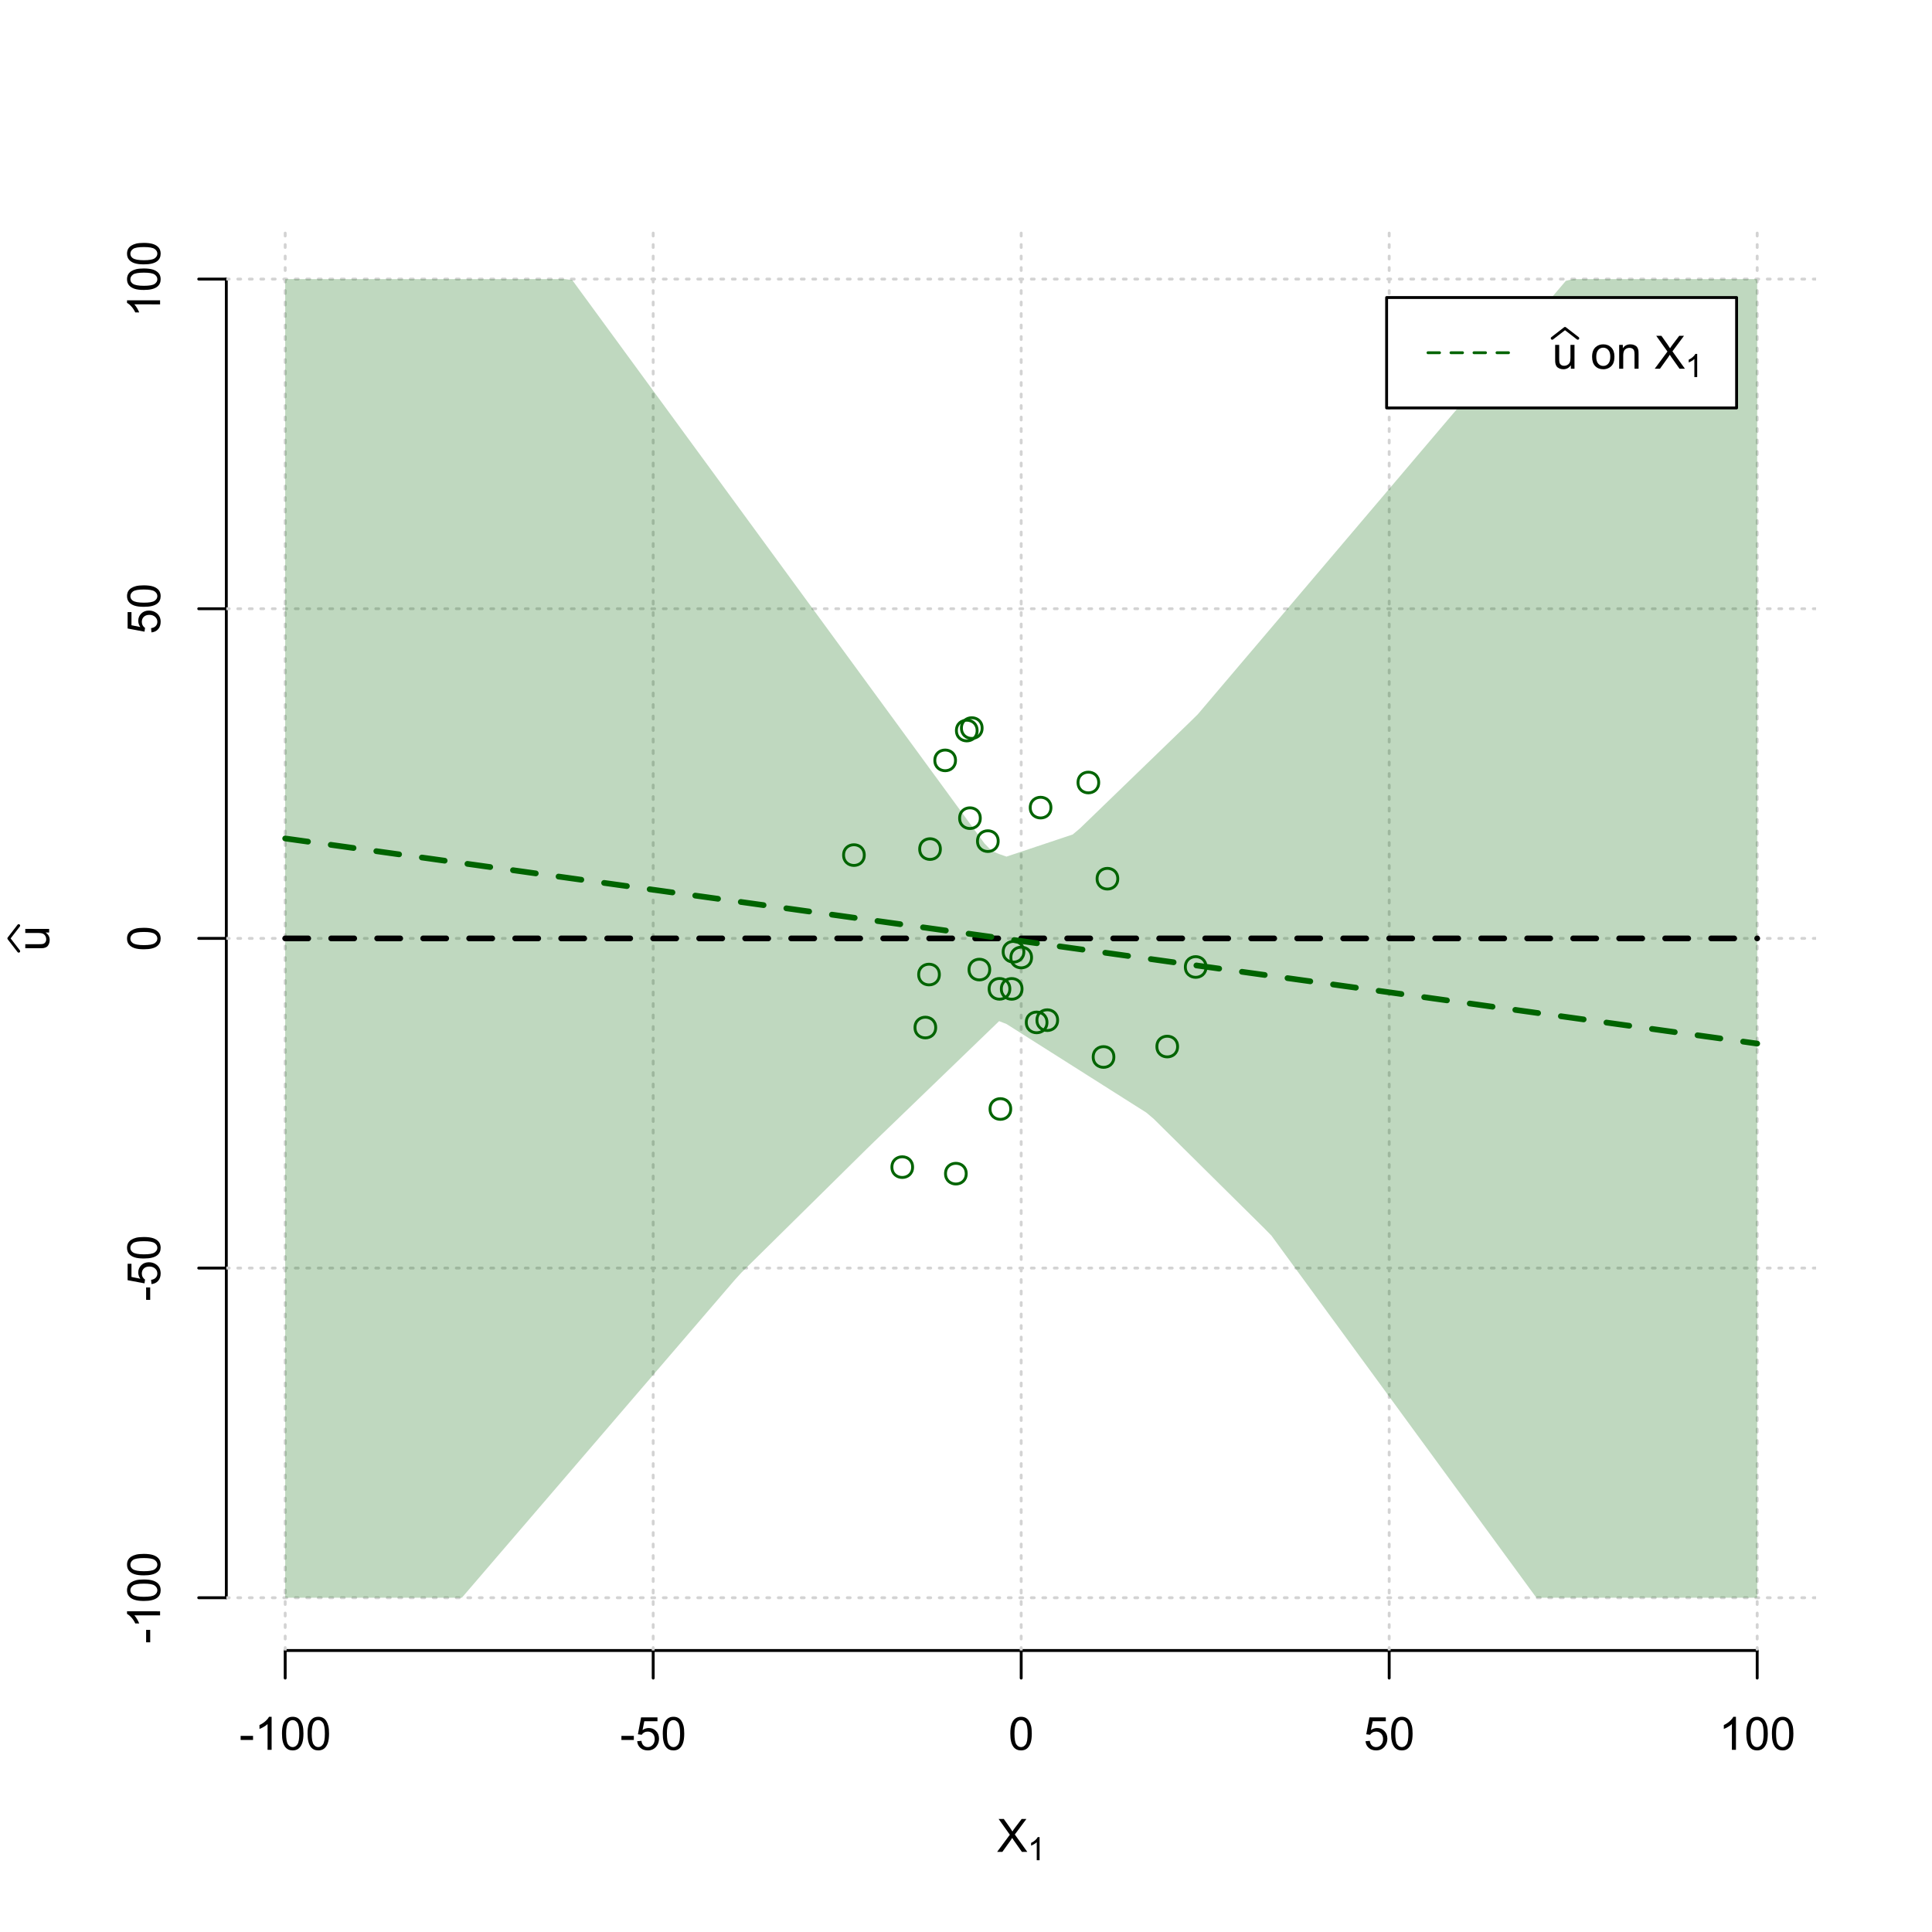 <?xml version="1.0" encoding="UTF-8"?>
<svg xmlns="http://www.w3.org/2000/svg" xmlns:xlink="http://www.w3.org/1999/xlink" width="504pt" height="504pt" viewBox="0 0 504 504" version="1.1">
<defs>
<g>
<symbol overflow="visible" id="glyph0-0">
<path style="stroke:none;" d="M 1.5 0 L 1.5 -7.5 L 7.5 -7.5 L 7.5 0 Z M 1.688 -0.188 L 7.312 -0.188 L 7.312 -7.312 L 1.688 -7.312 Z M 1.688 -0.188 "/>
</symbol>
<symbol overflow="visible" id="glyph0-1">
<path style="stroke:none;" d="M 0.055 0 L 3.375 -4.477 L 0.445 -8.59 L 1.797 -8.59 L 3.359 -6.387 C 3.68 -5.93 3.91 -5.578 4.047 -5.332 C 4.238 -5.645 4.465 -5.969 4.727 -6.312 L 6.457 -8.59 L 7.695 -8.59 L 4.676 -4.539 L 7.93 0 L 6.523 0 L 4.359 -3.062 C 4.238 -3.238 4.113 -3.43 3.984 -3.641 C 3.789 -3.324 3.652 -3.109 3.574 -2.992 L 1.418 0 Z M 0.055 0 "/>
</symbol>
<symbol overflow="visible" id="glyph0-2">
<path style="stroke:none;" d="M 0.383 -2.578 L 0.383 -3.641 L 3.621 -3.641 L 3.621 -2.578 Z M 0.383 -2.578 "/>
</symbol>
<symbol overflow="visible" id="glyph0-3">
<path style="stroke:none;" d="M 4.469 0 L 3.414 0 L 3.414 -6.719 C 3.16 -6.477 2.828 -6.234 2.414 -5.996 C 2 -5.75 1.629 -5.57 1.305 -5.449 L 1.305 -6.469 C 1.895 -6.742 2.41 -7.078 2.852 -7.477 C 3.293 -7.871 3.605 -8.254 3.789 -8.625 L 4.469 -8.625 Z M 4.469 0 "/>
</symbol>
<symbol overflow="visible" id="glyph0-4">
<path style="stroke:none;" d="M 0.5 -4.234 C 0.496 -5.246 0.602 -6.062 0.812 -6.688 C 1.02 -7.305 1.328 -7.785 1.742 -8.121 C 2.148 -8.457 2.668 -8.625 3.297 -8.625 C 3.758 -8.625 4.164 -8.531 4.512 -8.348 C 4.855 -8.16 5.141 -7.891 5.371 -7.543 C 5.594 -7.191 5.773 -6.766 5.906 -6.266 C 6.035 -5.762 6.098 -5.086 6.102 -4.234 C 6.098 -3.227 5.996 -2.414 5.789 -1.797 C 5.578 -1.176 5.266 -0.695 4.859 -0.359 C 4.445 -0.02 3.926 0.145 3.297 0.148 C 2.465 0.145 1.816 -0.148 1.348 -0.742 C 0.781 -1.457 0.496 -2.621 0.5 -4.234 Z M 1.582 -4.234 C 1.582 -2.824 1.746 -1.887 2.074 -1.418 C 2.402 -0.949 2.809 -0.715 3.297 -0.719 C 3.777 -0.715 4.184 -0.949 4.52 -1.422 C 4.848 -1.887 5.016 -2.824 5.016 -4.234 C 5.016 -5.648 4.848 -6.59 4.52 -7.055 C 4.184 -7.516 3.773 -7.746 3.289 -7.75 C 2.801 -7.746 2.414 -7.543 2.125 -7.137 C 1.762 -6.613 1.582 -5.645 1.582 -4.234 Z M 1.582 -4.234 "/>
</symbol>
<symbol overflow="visible" id="glyph0-5">
<path style="stroke:none;" d="M 0.5 -2.25 L 1.605 -2.344 C 1.684 -1.805 1.871 -1.398 2.176 -1.125 C 2.473 -0.852 2.836 -0.715 3.258 -0.719 C 3.766 -0.715 4.195 -0.906 4.547 -1.293 C 4.898 -1.672 5.074 -2.18 5.074 -2.82 C 5.074 -3.414 4.902 -3.891 4.566 -4.242 C 4.227 -4.59 3.785 -4.762 3.242 -4.766 C 2.898 -4.762 2.594 -4.684 2.32 -4.531 C 2.047 -4.375 1.832 -4.176 1.676 -3.93 L 0.688 -4.062 L 1.516 -8.473 L 5.789 -8.473 L 5.789 -7.465 L 2.359 -7.465 L 1.898 -5.156 C 2.414 -5.516 2.953 -5.695 3.523 -5.695 C 4.27 -5.695 4.902 -5.434 5.422 -4.914 C 5.934 -4.395 6.191 -3.727 6.195 -2.914 C 6.191 -2.133 5.965 -1.461 5.516 -0.898 C 4.961 -0.199 4.211 0.145 3.258 0.148 C 2.477 0.145 1.836 -0.07 1.344 -0.508 C 0.844 -0.941 0.562 -1.523 0.5 -2.25 Z M 0.5 -2.25 "/>
</symbol>
<symbol overflow="visible" id="glyph0-6">
<path style="stroke:none;" d="M 4.867 0 L 4.867 -0.914 C 4.379 -0.211 3.723 0.141 2.895 0.141 C 2.527 0.141 2.184 0.07 1.867 -0.07 C 1.547 -0.211 1.309 -0.387 1.156 -0.602 C 1 -0.812 0.895 -1.074 0.832 -1.383 C 0.785 -1.59 0.762 -1.918 0.766 -2.367 L 0.766 -6.223 L 1.82 -6.223 L 1.82 -2.773 C 1.816 -2.219 1.84 -1.848 1.887 -1.656 C 1.949 -1.379 2.09 -1.16 2.309 -1.004 C 2.523 -0.84 2.789 -0.762 3.105 -0.766 C 3.418 -0.762 3.715 -0.844 3.996 -1.008 C 4.273 -1.172 4.469 -1.391 4.586 -1.672 C 4.699 -1.949 4.758 -2.355 4.758 -2.891 L 4.758 -6.223 L 5.812 -6.223 L 5.812 0 Z M 4.867 0 "/>
</symbol>
<symbol overflow="visible" id="glyph0-7">
<path style="stroke:none;" d=""/>
</symbol>
<symbol overflow="visible" id="glyph0-8">
<path style="stroke:none;" d="M 0.398 -3.109 C 0.398 -4.262 0.719 -5.117 1.359 -5.672 C 1.895 -6.133 2.547 -6.363 3.316 -6.363 C 4.172 -6.363 4.871 -6.082 5.414 -5.52 C 5.953 -4.957 6.223 -4.184 6.227 -3.199 C 6.223 -2.398 6.102 -1.766 5.867 -1.309 C 5.625 -0.848 5.277 -0.492 4.82 -0.238 C 4.359 0.016 3.859 0.141 3.316 0.141 C 2.441 0.141 1.734 -0.137 1.203 -0.695 C 0.664 -1.254 0.398 -2.059 0.398 -3.109 Z M 1.484 -3.109 C 1.48 -2.309 1.656 -1.711 2.004 -1.32 C 2.348 -0.922 2.785 -0.727 3.316 -0.727 C 3.84 -0.727 4.273 -0.926 4.621 -1.324 C 4.969 -1.723 5.145 -2.328 5.145 -3.148 C 5.145 -3.914 4.969 -4.496 4.617 -4.895 C 4.266 -5.289 3.832 -5.488 3.316 -5.492 C 2.785 -5.488 2.348 -5.293 2.004 -4.898 C 1.656 -4.5 1.48 -3.902 1.484 -3.109 Z M 1.484 -3.109 "/>
</symbol>
<symbol overflow="visible" id="glyph0-9">
<path style="stroke:none;" d="M 0.789 0 L 0.789 -6.223 L 1.742 -6.223 L 1.742 -5.336 C 2.195 -6.02 2.855 -6.363 3.719 -6.363 C 4.09 -6.363 4.434 -6.293 4.754 -6.16 C 5.066 -6.023 5.305 -5.848 5.461 -5.633 C 5.617 -5.41 5.727 -5.152 5.789 -4.852 C 5.828 -4.656 5.848 -4.312 5.848 -3.828 L 5.848 0 L 4.793 0 L 4.793 -3.785 C 4.793 -4.215 4.75 -4.535 4.668 -4.75 C 4.586 -4.961 4.441 -5.129 4.234 -5.258 C 4.023 -5.383 3.777 -5.449 3.5 -5.449 C 3.047 -5.449 2.66 -5.305 2.332 -5.02 C 2.004 -4.734 1.84 -4.195 1.844 -3.398 L 1.844 0 Z M 0.789 0 "/>
</symbol>
<symbol overflow="visible" id="glyph1-0">
<path style="stroke:none;" d="M 1.051 0 L 1.051 -5.25 L 5.25 -5.25 L 5.25 0 Z M 1.18 -0.133 L 5.117 -0.133 L 5.117 -5.117 L 1.18 -5.117 Z M 1.18 -0.133 "/>
</symbol>
<symbol overflow="visible" id="glyph1-1">
<path style="stroke:none;" d="M 3.129 0 L 2.391 0 L 2.391 -4.703 C 2.211 -4.531 1.977 -4.363 1.691 -4.195 C 1.398 -4.023 1.141 -3.895 0.914 -3.812 L 0.914 -4.527 C 1.328 -4.719 1.688 -4.953 1.996 -5.234 C 2.305 -5.508 2.523 -5.777 2.652 -6.039 L 3.129 -6.039 Z M 3.129 0 "/>
</symbol>
<symbol overflow="visible" id="glyph2-0">
<path style="stroke:none;" d="M 0 -1.5 L -7.5 -1.5 L -7.5 -7.5 L 0 -7.5 Z M -0.188 -1.688 L -0.188 -7.312 L -7.312 -7.312 L -7.312 -1.688 Z M -0.188 -1.688 "/>
</symbol>
<symbol overflow="visible" id="glyph2-1">
<path style="stroke:none;" d="M 0 -4.867 L -0.914 -4.867 C -0.211 -4.379 0.141 -3.723 0.141 -2.895 C 0.141 -2.527 0.07 -2.184 -0.07 -1.867 C -0.211 -1.547 -0.387 -1.309 -0.598 -1.156 C -0.809 -1 -1.07 -0.895 -1.383 -0.832 C -1.59 -0.789 -1.918 -0.766 -2.367 -0.77 L -6.223 -0.77 L -6.223 -1.824 L -2.773 -1.824 C -2.219 -1.82 -1.848 -1.844 -1.656 -1.887 C -1.379 -1.949 -1.16 -2.09 -1.004 -2.309 C -0.84 -2.523 -0.762 -2.789 -0.766 -3.105 C -0.762 -3.418 -0.844 -3.715 -1.008 -3.996 C -1.172 -4.273 -1.391 -4.469 -1.672 -4.586 C -1.945 -4.699 -2.352 -4.758 -2.887 -4.758 L -6.223 -4.758 L -6.223 -5.812 L 0 -5.812 Z M 0 -4.867 "/>
</symbol>
<symbol overflow="visible" id="glyph2-2">
<path style="stroke:none;" d="M -2.578 -0.383 L -3.641 -0.383 L -3.641 -3.621 L -2.578 -3.621 Z M -2.578 -0.383 "/>
</symbol>
<symbol overflow="visible" id="glyph2-3">
<path style="stroke:none;" d="M 0 -4.469 L 0 -3.414 L -6.719 -3.418 C -6.477 -3.16 -6.234 -2.828 -5.996 -2.418 C -5.75 -2.004 -5.57 -1.633 -5.449 -1.309 L -6.469 -1.309 C -6.742 -1.895 -7.078 -2.41 -7.477 -2.852 C -7.871 -3.293 -8.254 -3.605 -8.625 -3.793 L -8.625 -4.473 Z M 0 -4.469 "/>
</symbol>
<symbol overflow="visible" id="glyph2-4">
<path style="stroke:none;" d="M -4.234 -0.5 C -5.246 -0.496 -6.062 -0.602 -6.688 -0.812 C -7.305 -1.02 -7.785 -1.328 -8.121 -1.742 C -8.457 -2.152 -8.625 -2.672 -8.625 -3.301 C -8.625 -3.758 -8.531 -4.164 -8.348 -4.512 C -8.16 -4.859 -7.891 -5.145 -7.543 -5.371 C -7.191 -5.594 -6.766 -5.773 -6.266 -5.906 C -5.762 -6.035 -5.086 -6.098 -4.234 -6.102 C -3.223 -6.098 -2.41 -5.996 -1.793 -5.789 C -1.176 -5.578 -0.695 -5.266 -0.359 -4.859 C -0.02 -4.445 0.145 -3.926 0.148 -3.297 C 0.145 -2.465 -0.148 -1.816 -0.742 -1.348 C -1.457 -0.781 -2.621 -0.496 -4.234 -0.5 Z M -4.234 -1.582 C -2.824 -1.582 -1.887 -1.746 -1.418 -2.074 C -0.949 -2.402 -0.715 -2.809 -0.719 -3.297 C -0.715 -3.777 -0.949 -4.184 -1.422 -4.52 C -1.887 -4.848 -2.824 -5.016 -4.234 -5.016 C -5.648 -5.016 -6.59 -4.848 -7.055 -4.52 C -7.516 -4.188 -7.746 -3.777 -7.75 -3.289 C -7.746 -2.801 -7.543 -2.414 -7.137 -2.129 C -6.613 -1.762 -5.645 -1.582 -4.234 -1.582 Z M -4.234 -1.582 "/>
</symbol>
<symbol overflow="visible" id="glyph2-5">
<path style="stroke:none;" d="M -2.25 -0.5 L -2.344 -1.605 C -1.805 -1.684 -1.398 -1.871 -1.125 -2.176 C -0.852 -2.473 -0.715 -2.836 -0.719 -3.258 C -0.715 -3.766 -0.906 -4.195 -1.293 -4.547 C -1.672 -4.898 -2.18 -5.074 -2.816 -5.074 C -3.414 -5.074 -3.891 -4.902 -4.242 -4.566 C -4.59 -4.227 -4.762 -3.785 -4.766 -3.242 C -4.762 -2.898 -4.684 -2.594 -4.531 -2.32 C -4.375 -2.047 -4.176 -1.832 -3.93 -1.676 L -4.062 -0.688 L -8.473 -1.52 L -8.473 -5.789 L -7.465 -5.789 L -7.465 -2.363 L -5.156 -1.898 C -5.516 -2.414 -5.695 -2.953 -5.695 -3.523 C -5.695 -4.27 -5.434 -4.902 -4.914 -5.422 C -4.395 -5.934 -3.727 -6.191 -2.91 -6.195 C -2.133 -6.191 -1.461 -5.965 -0.895 -5.516 C -0.199 -4.961 0.145 -4.211 0.148 -3.258 C 0.145 -2.477 -0.07 -1.836 -0.508 -1.344 C -0.941 -0.848 -1.523 -0.566 -2.25 -0.5 Z M -2.25 -0.5 "/>
</symbol>
</g>
<clipPath id="clip1">
  <path d="M 74 59.039 L 75 59.039 L 75 430.559 L 74 430.559 Z M 74 59.039 "/>
</clipPath>
<clipPath id="clip2">
  <path d="M 170 59.039 L 171 59.039 L 171 430.559 L 170 430.559 Z M 170 59.039 "/>
</clipPath>
<clipPath id="clip3">
  <path d="M 266 59.039 L 267 59.039 L 267 430.559 L 266 430.559 Z M 266 59.039 "/>
</clipPath>
<clipPath id="clip4">
  <path d="M 362 59.039 L 363 59.039 L 363 430.559 L 362 430.559 Z M 362 59.039 "/>
</clipPath>
<clipPath id="clip5">
  <path d="M 458 59.039 L 459 59.039 L 459 430.559 L 458 430.559 Z M 458 59.039 "/>
</clipPath>
<clipPath id="clip6">
  <path d="M 59.039 416 L 473.758 416 L 473.758 418 L 59.039 418 Z M 59.039 416 "/>
</clipPath>
<clipPath id="clip7">
  <path d="M 59.039 330 L 473.758 330 L 473.758 332 L 59.039 332 Z M 59.039 330 "/>
</clipPath>
<clipPath id="clip8">
  <path d="M 59.039 244 L 473.758 244 L 473.758 246 L 59.039 246 Z M 59.039 244 "/>
</clipPath>
<clipPath id="clip9">
  <path d="M 59.039 158 L 473.758 158 L 473.758 160 L 59.039 160 Z M 59.039 158 "/>
</clipPath>
<clipPath id="clip10">
  <path d="M 59.039 72 L 473.758 72 L 473.758 74 L 59.039 74 Z M 59.039 72 "/>
</clipPath>
</defs>
<g id="surface3576">
<rect x="0" y="0" width="504" height="504" style="fill:rgb(100%,100%,100%);fill-opacity:1;stroke:none;"/>
<g style="fill:rgb(0%,0%,0%);fill-opacity:1;">
  <use xlink:href="#glyph0-1" x="260.062" y="483.102"/>
</g>
<g style="fill:rgb(0%,0%,0%);fill-opacity:1;">
  <use xlink:href="#glyph1-1" x="268.066" y="485.281"/>
</g>
<g style="fill:rgb(0%,0%,0%);fill-opacity:1;">
  <use xlink:href="#glyph2-1" x="12.82" y="248.137"/>
</g>
<path style="fill:none;stroke-width:0.75;stroke-linecap:round;stroke-linejoin:round;stroke:rgb(0%,0%,0%);stroke-opacity:1;stroke-miterlimit:10;" d="M 4.879 248.137 L 2.301 244.801 L 4.879 241.465 "/>
<path style="fill:none;stroke-width:0.75;stroke-linecap:round;stroke-linejoin:round;stroke:rgb(0%,0%,0%);stroke-opacity:1;stroke-miterlimit:10;" d="M 74.398 430.559 L 458.398 430.559 "/>
<path style="fill:none;stroke-width:0.75;stroke-linecap:round;stroke-linejoin:round;stroke:rgb(0%,0%,0%);stroke-opacity:1;stroke-miterlimit:10;" d="M 74.398 430.559 L 74.398 437.762 "/>
<path style="fill:none;stroke-width:0.75;stroke-linecap:round;stroke-linejoin:round;stroke:rgb(0%,0%,0%);stroke-opacity:1;stroke-miterlimit:10;" d="M 170.398 430.559 L 170.398 437.762 "/>
<path style="fill:none;stroke-width:0.75;stroke-linecap:round;stroke-linejoin:round;stroke:rgb(0%,0%,0%);stroke-opacity:1;stroke-miterlimit:10;" d="M 266.398 430.559 L 266.398 437.762 "/>
<path style="fill:none;stroke-width:0.75;stroke-linecap:round;stroke-linejoin:round;stroke:rgb(0%,0%,0%);stroke-opacity:1;stroke-miterlimit:10;" d="M 362.398 430.559 L 362.398 437.762 "/>
<path style="fill:none;stroke-width:0.75;stroke-linecap:round;stroke-linejoin:round;stroke:rgb(0%,0%,0%);stroke-opacity:1;stroke-miterlimit:10;" d="M 458.398 430.559 L 458.398 437.762 "/>
<g style="fill:rgb(0%,0%,0%);fill-opacity:1;">
  <use xlink:href="#glyph0-2" x="62.391" y="456.48"/>
  <use xlink:href="#glyph0-3" x="66.387" y="456.48"/>
  <use xlink:href="#glyph0-4" x="73.061" y="456.48"/>
  <use xlink:href="#glyph0-4" x="79.734" y="456.48"/>
</g>
<g style="fill:rgb(0%,0%,0%);fill-opacity:1;">
  <use xlink:href="#glyph0-2" x="161.727" y="456.48"/>
  <use xlink:href="#glyph0-5" x="165.723" y="456.48"/>
  <use xlink:href="#glyph0-4" x="172.396" y="456.48"/>
</g>
<g style="fill:rgb(0%,0%,0%);fill-opacity:1;">
  <use xlink:href="#glyph0-4" x="263.062" y="456.48"/>
</g>
<g style="fill:rgb(0%,0%,0%);fill-opacity:1;">
  <use xlink:href="#glyph0-5" x="355.727" y="456.48"/>
  <use xlink:href="#glyph0-4" x="362.4" y="456.48"/>
</g>
<g style="fill:rgb(0%,0%,0%);fill-opacity:1;">
  <use xlink:href="#glyph0-3" x="448.387" y="456.48"/>
  <use xlink:href="#glyph0-4" x="455.061" y="456.48"/>
  <use xlink:href="#glyph0-4" x="461.734" y="456.48"/>
</g>
<path style="fill:none;stroke-width:0.75;stroke-linecap:round;stroke-linejoin:round;stroke:rgb(0%,0%,0%);stroke-opacity:1;stroke-miterlimit:10;" d="M 59.039 416.801 L 59.039 72.801 "/>
<path style="fill:none;stroke-width:0.75;stroke-linecap:round;stroke-linejoin:round;stroke:rgb(0%,0%,0%);stroke-opacity:1;stroke-miterlimit:10;" d="M 59.039 416.801 L 51.84 416.801 "/>
<path style="fill:none;stroke-width:0.75;stroke-linecap:round;stroke-linejoin:round;stroke:rgb(0%,0%,0%);stroke-opacity:1;stroke-miterlimit:10;" d="M 59.039 330.801 L 51.84 330.801 "/>
<path style="fill:none;stroke-width:0.75;stroke-linecap:round;stroke-linejoin:round;stroke:rgb(0%,0%,0%);stroke-opacity:1;stroke-miterlimit:10;" d="M 59.039 244.801 L 51.84 244.801 "/>
<path style="fill:none;stroke-width:0.75;stroke-linecap:round;stroke-linejoin:round;stroke:rgb(0%,0%,0%);stroke-opacity:1;stroke-miterlimit:10;" d="M 59.039 158.801 L 51.84 158.801 "/>
<path style="fill:none;stroke-width:0.75;stroke-linecap:round;stroke-linejoin:round;stroke:rgb(0%,0%,0%);stroke-opacity:1;stroke-miterlimit:10;" d="M 59.039 72.801 L 51.84 72.801 "/>
<g style="fill:rgb(0%,0%,0%);fill-opacity:1;">
  <use xlink:href="#glyph2-2" x="41.762" y="428.809"/>
  <use xlink:href="#glyph2-3" x="41.762" y="424.812"/>
  <use xlink:href="#glyph2-4" x="41.762" y="418.139"/>
  <use xlink:href="#glyph2-4" x="41.762" y="411.465"/>
</g>
<g style="fill:rgb(0%,0%,0%);fill-opacity:1;">
  <use xlink:href="#glyph2-2" x="41.762" y="339.473"/>
  <use xlink:href="#glyph2-5" x="41.762" y="335.477"/>
  <use xlink:href="#glyph2-4" x="41.762" y="328.803"/>
</g>
<g style="fill:rgb(0%,0%,0%);fill-opacity:1;">
  <use xlink:href="#glyph2-4" x="41.762" y="248.137"/>
</g>
<g style="fill:rgb(0%,0%,0%);fill-opacity:1;">
  <use xlink:href="#glyph2-5" x="41.762" y="165.473"/>
  <use xlink:href="#glyph2-4" x="41.762" y="158.799"/>
</g>
<g style="fill:rgb(0%,0%,0%);fill-opacity:1;">
  <use xlink:href="#glyph2-3" x="41.762" y="82.812"/>
  <use xlink:href="#glyph2-4" x="41.762" y="76.139"/>
  <use xlink:href="#glyph2-4" x="41.762" y="69.465"/>
</g>
<g clip-path="url(#clip1)" clip-rule="nonzero">
<path style="fill:none;stroke-width:0.75;stroke-linecap:round;stroke-linejoin:round;stroke:rgb(82.745%,82.745%,82.745%);stroke-opacity:1;stroke-dasharray:0.75,2.25;stroke-miterlimit:10;" d="M 74.398 430.559 L 74.398 59.039 "/>
</g>
<g clip-path="url(#clip2)" clip-rule="nonzero">
<path style="fill:none;stroke-width:0.75;stroke-linecap:round;stroke-linejoin:round;stroke:rgb(82.745%,82.745%,82.745%);stroke-opacity:1;stroke-dasharray:0.75,2.25;stroke-miterlimit:10;" d="M 170.398 430.559 L 170.398 59.039 "/>
</g>
<g clip-path="url(#clip3)" clip-rule="nonzero">
<path style="fill:none;stroke-width:0.75;stroke-linecap:round;stroke-linejoin:round;stroke:rgb(82.745%,82.745%,82.745%);stroke-opacity:1;stroke-dasharray:0.75,2.25;stroke-miterlimit:10;" d="M 266.398 430.559 L 266.398 59.039 "/>
</g>
<g clip-path="url(#clip4)" clip-rule="nonzero">
<path style="fill:none;stroke-width:0.75;stroke-linecap:round;stroke-linejoin:round;stroke:rgb(82.745%,82.745%,82.745%);stroke-opacity:1;stroke-dasharray:0.75,2.25;stroke-miterlimit:10;" d="M 362.398 430.559 L 362.398 59.039 "/>
</g>
<g clip-path="url(#clip5)" clip-rule="nonzero">
<path style="fill:none;stroke-width:0.75;stroke-linecap:round;stroke-linejoin:round;stroke:rgb(82.745%,82.745%,82.745%);stroke-opacity:1;stroke-dasharray:0.75,2.25;stroke-miterlimit:10;" d="M 458.398 430.559 L 458.398 59.039 "/>
</g>
<g clip-path="url(#clip6)" clip-rule="nonzero">
<path style="fill:none;stroke-width:0.75;stroke-linecap:round;stroke-linejoin:round;stroke:rgb(82.745%,82.745%,82.745%);stroke-opacity:1;stroke-dasharray:0.75,2.25;stroke-miterlimit:10;" d="M 59.039 416.801 L 473.762 416.801 "/>
</g>
<g clip-path="url(#clip7)" clip-rule="nonzero">
<path style="fill:none;stroke-width:0.75;stroke-linecap:round;stroke-linejoin:round;stroke:rgb(82.745%,82.745%,82.745%);stroke-opacity:1;stroke-dasharray:0.75,2.25;stroke-miterlimit:10;" d="M 59.039 330.801 L 473.762 330.801 "/>
</g>
<g clip-path="url(#clip8)" clip-rule="nonzero">
<path style="fill:none;stroke-width:0.75;stroke-linecap:round;stroke-linejoin:round;stroke:rgb(82.745%,82.745%,82.745%);stroke-opacity:1;stroke-dasharray:0.75,2.25;stroke-miterlimit:10;" d="M 59.039 244.801 L 473.762 244.801 "/>
</g>
<g clip-path="url(#clip9)" clip-rule="nonzero">
<path style="fill:none;stroke-width:0.75;stroke-linecap:round;stroke-linejoin:round;stroke:rgb(82.745%,82.745%,82.745%);stroke-opacity:1;stroke-dasharray:0.75,2.25;stroke-miterlimit:10;" d="M 59.039 158.801 L 473.762 158.801 "/>
</g>
<g clip-path="url(#clip10)" clip-rule="nonzero">
<path style="fill:none;stroke-width:0.75;stroke-linecap:round;stroke-linejoin:round;stroke:rgb(82.745%,82.745%,82.745%);stroke-opacity:1;stroke-dasharray:0.75,2.25;stroke-miterlimit:10;" d="M 59.039 72.801 L 473.762 72.801 "/>
</g>
<path style=" stroke:none;fill-rule:nonzero;fill:rgb(0%,39.216%,0%);fill-opacity:0.251;" d="M 74.398 72.801 L 147.359 72.801 L 149.281 73.059 L 151.199 75.684 L 153.121 78.305 L 155.039 80.93 L 156.961 83.555 L 158.879 86.18 L 160.801 88.801 L 162.719 91.426 L 164.641 94.051 L 166.559 96.676 L 168.48 99.297 L 170.398 101.922 L 172.32 104.547 L 174.238 107.172 L 176.16 109.793 L 178.078 112.418 L 181.922 117.668 L 183.84 120.289 L 185.762 122.914 L 187.68 125.539 L 189.602 128.164 L 191.52 130.785 L 193.441 133.41 L 195.359 136.035 L 197.281 138.66 L 199.199 141.281 L 201.121 143.906 L 203.039 146.531 L 204.961 149.156 L 206.879 151.777 L 208.801 154.402 L 210.719 157.027 L 212.641 159.652 L 214.559 162.273 L 216.48 164.898 L 218.398 167.523 L 220.32 170.148 L 222.238 172.77 L 224.16 175.395 L 226.078 178.02 L 228 180.645 L 229.922 183.266 L 231.84 185.891 L 233.762 188.516 L 235.68 191.141 L 237.602 193.766 L 239.52 196.387 L 241.441 199.012 L 243.359 201.637 L 245.281 204.262 L 247.199 206.883 L 249.121 209.508 L 251.039 212.133 L 252.961 214.758 L 254.879 217.379 L 256.801 220.004 L 258.719 221.996 L 260.641 222.793 L 262.559 223.465 L 264.48 222.824 L 266.398 222.184 L 268.32 221.543 L 270.238 220.898 L 272.16 220.258 L 274.078 219.617 L 276 218.973 L 277.922 218.332 L 279.84 217.691 L 281.762 216.07 L 283.68 214.215 L 285.602 212.359 L 287.52 210.5 L 289.441 208.645 L 291.359 206.789 L 293.281 204.93 L 295.199 203.074 L 297.121 201.219 L 299.039 199.359 L 300.961 197.504 L 302.879 195.648 L 304.801 193.789 L 306.719 191.934 L 308.641 190.078 L 310.559 188.219 L 312.48 186.324 L 314.398 184.062 L 316.32 181.801 L 318.238 179.539 L 320.16 177.277 L 322.078 175.016 L 325.922 170.492 L 327.84 168.234 L 329.762 165.973 L 331.68 163.711 L 333.602 161.449 L 335.52 159.188 L 337.441 156.926 L 339.359 154.664 L 341.281 152.402 L 343.199 150.141 L 345.121 147.883 L 347.039 145.621 L 348.961 143.359 L 350.879 141.098 L 352.801 138.836 L 354.719 136.574 L 356.641 134.312 L 358.559 132.051 L 360.48 129.793 L 362.398 127.531 L 364.32 125.27 L 366.238 123.008 L 368.16 120.746 L 370.078 118.484 L 373.922 113.961 L 375.84 111.699 L 377.762 109.441 L 379.68 107.18 L 381.602 104.918 L 383.52 102.656 L 385.441 100.395 L 387.359 98.133 L 389.281 95.871 L 391.199 93.609 L 393.121 91.352 L 395.039 89.09 L 396.961 86.828 L 398.879 84.566 L 400.801 82.305 L 402.719 80.043 L 404.641 77.781 L 406.559 75.52 L 408.48 73.258 L 410.398 72.801 L 458.398 72.801 L 458.398 416.801 L 400.801 416.801 L 398.879 414.184 L 396.961 411.559 L 395.039 408.934 L 393.121 406.312 L 391.199 403.688 L 389.281 401.062 L 387.359 398.438 L 385.441 395.816 L 383.52 393.191 L 381.602 390.566 L 379.68 387.941 L 377.762 385.32 L 375.84 382.695 L 373.922 380.07 L 372 377.445 L 370.078 374.824 L 368.16 372.199 L 366.238 369.574 L 364.32 366.949 L 362.398 364.328 L 360.48 361.703 L 358.559 359.078 L 356.641 356.453 L 354.719 353.832 L 352.801 351.207 L 350.879 348.582 L 348.961 345.957 L 347.039 343.336 L 345.121 340.711 L 343.199 338.086 L 341.281 335.461 L 339.359 332.836 L 337.441 330.215 L 335.52 327.59 L 333.602 324.965 L 331.68 322.34 L 329.762 320.379 L 327.84 318.477 L 325.922 316.578 L 324 314.676 L 322.078 312.777 L 320.16 310.875 L 318.238 308.977 L 316.32 307.074 L 314.398 305.176 L 312.48 303.273 L 310.559 301.371 L 308.641 299.473 L 306.719 297.57 L 304.801 295.672 L 302.879 293.77 L 300.961 291.871 L 299.039 290.242 L 297.121 289.027 L 295.199 287.809 L 293.281 286.594 L 291.359 285.375 L 289.441 284.16 L 287.52 282.941 L 285.602 281.727 L 283.68 280.512 L 281.762 279.293 L 279.84 278.078 L 277.922 276.859 L 276 275.645 L 274.078 274.426 L 272.16 273.211 L 270.238 271.992 L 268.32 270.777 L 266.398 269.562 L 264.48 268.344 L 262.559 267.129 L 260.641 266.387 L 258.719 268.238 L 256.801 270.09 L 254.879 271.941 L 252.961 273.793 L 251.039 275.648 L 249.121 277.5 L 247.199 279.352 L 245.281 281.203 L 243.359 283.055 L 241.441 284.906 L 239.52 286.758 L 237.602 288.609 L 235.68 290.461 L 233.762 292.312 L 231.84 294.164 L 229.922 296.016 L 228 297.867 L 226.078 299.742 L 224.16 301.637 L 222.238 303.531 L 220.32 305.426 L 218.398 307.324 L 216.48 309.219 L 214.559 311.113 L 212.641 313.008 L 210.719 314.902 L 208.801 316.797 L 206.879 318.691 L 204.961 320.586 L 203.039 322.48 L 201.121 324.375 L 199.199 326.27 L 197.281 328.164 L 195.359 330.059 L 193.441 331.953 L 191.52 334.074 L 189.602 336.309 L 187.68 338.547 L 185.762 340.781 L 183.84 343.016 L 181.922 345.254 L 180 347.488 L 178.078 349.727 L 176.16 351.961 L 174.238 354.195 L 172.32 356.434 L 170.398 358.668 L 168.48 360.906 L 166.559 363.141 L 164.641 365.375 L 162.719 367.613 L 160.801 369.848 L 158.879 372.086 L 156.961 374.32 L 155.039 376.559 L 153.121 378.793 L 151.199 381.027 L 149.281 383.266 L 147.359 385.5 L 145.441 387.738 L 143.52 389.973 L 141.602 392.207 L 139.68 394.445 L 137.762 396.68 L 135.84 398.918 L 133.922 401.152 L 132 403.387 L 130.078 405.625 L 128.16 407.859 L 126.238 410.098 L 124.32 412.332 L 122.398 414.57 L 120.48 416.801 L 74.398 416.801 Z M 74.398 72.801 "/>
<path style="fill:none;stroke-width:0.75;stroke-linecap:round;stroke-linejoin:round;stroke:rgb(0%,39.216%,0%);stroke-opacity:1;stroke-miterlimit:10;" d="M 254.902 190.582 C 254.902 194.18 249.5 194.18 249.5 190.582 C 249.5 186.98 254.902 186.98 254.902 190.582 "/>
<path style="fill:none;stroke-width:0.75;stroke-linecap:round;stroke-linejoin:round;stroke:rgb(0%,39.216%,0%);stroke-opacity:1;stroke-miterlimit:10;" d="M 258.188 252.93 C 258.188 256.531 252.789 256.531 252.789 252.93 C 252.789 249.332 258.188 249.332 258.188 252.93 "/>
<path style="fill:none;stroke-width:0.75;stroke-linecap:round;stroke-linejoin:round;stroke:rgb(0%,39.216%,0%);stroke-opacity:1;stroke-miterlimit:10;" d="M 290.578 275.738 C 290.578 279.336 285.18 279.336 285.18 275.738 C 285.18 272.137 290.578 272.137 290.578 275.738 "/>
<path style="fill:none;stroke-width:0.75;stroke-linecap:round;stroke-linejoin:round;stroke:rgb(0%,39.216%,0%);stroke-opacity:1;stroke-miterlimit:10;" d="M 244.094 268.055 C 244.094 271.652 238.695 271.652 238.695 268.055 C 238.695 264.453 244.094 264.453 244.094 268.055 "/>
<path style="fill:none;stroke-width:0.75;stroke-linecap:round;stroke-linejoin:round;stroke:rgb(0%,39.216%,0%);stroke-opacity:1;stroke-miterlimit:10;" d="M 260.398 219.426 C 260.398 223.023 254.996 223.023 254.996 219.426 C 254.996 215.824 260.398 215.824 260.398 219.426 "/>
<path style="fill:none;stroke-width:0.75;stroke-linecap:round;stroke-linejoin:round;stroke:rgb(0%,39.216%,0%);stroke-opacity:1;stroke-miterlimit:10;" d="M 225.465 223.066 C 225.465 226.668 220.066 226.668 220.066 223.066 C 220.066 219.469 225.465 219.469 225.465 223.066 "/>
<path style="fill:none;stroke-width:0.75;stroke-linecap:round;stroke-linejoin:round;stroke:rgb(0%,39.216%,0%);stroke-opacity:1;stroke-miterlimit:10;" d="M 249.266 198.359 C 249.266 201.961 243.867 201.961 243.867 198.359 C 243.867 194.762 249.266 194.762 249.266 198.359 "/>
<path style="fill:none;stroke-width:0.75;stroke-linecap:round;stroke-linejoin:round;stroke:rgb(0%,39.216%,0%);stroke-opacity:1;stroke-miterlimit:10;" d="M 252.059 306.172 C 252.059 309.773 246.656 309.773 246.656 306.172 C 246.656 302.57 252.059 302.57 252.059 306.172 "/>
<path style="fill:none;stroke-width:0.75;stroke-linecap:round;stroke-linejoin:round;stroke:rgb(0%,39.216%,0%);stroke-opacity:1;stroke-miterlimit:10;" d="M 255.73 213.438 C 255.73 217.035 250.332 217.035 250.332 213.438 C 250.332 209.836 255.73 209.836 255.73 213.438 "/>
<path style="fill:none;stroke-width:0.75;stroke-linecap:round;stroke-linejoin:round;stroke:rgb(0%,39.216%,0%);stroke-opacity:1;stroke-miterlimit:10;" d="M 266.617 257.969 C 266.617 261.57 261.219 261.57 261.219 257.969 C 261.219 254.371 266.617 254.371 266.617 257.969 "/>
<path style="fill:none;stroke-width:0.75;stroke-linecap:round;stroke-linejoin:round;stroke:rgb(0%,39.216%,0%);stroke-opacity:1;stroke-miterlimit:10;" d="M 245.316 221.5 C 245.316 225.098 239.918 225.098 239.918 221.5 C 239.918 217.898 245.316 217.898 245.316 221.5 "/>
<path style="fill:none;stroke-width:0.75;stroke-linecap:round;stroke-linejoin:round;stroke:rgb(0%,39.216%,0%);stroke-opacity:1;stroke-miterlimit:10;" d="M 307.199 273.016 C 307.199 276.613 301.797 276.613 301.797 273.016 C 301.797 269.414 307.199 269.414 307.199 273.016 "/>
<path style="fill:none;stroke-width:0.75;stroke-linecap:round;stroke-linejoin:round;stroke:rgb(0%,39.216%,0%);stroke-opacity:1;stroke-miterlimit:10;" d="M 267.094 248.285 C 267.094 251.883 261.695 251.883 261.695 248.285 C 261.695 244.684 267.094 244.684 267.094 248.285 "/>
<path style="fill:none;stroke-width:0.75;stroke-linecap:round;stroke-linejoin:round;stroke:rgb(0%,39.216%,0%);stroke-opacity:1;stroke-miterlimit:10;" d="M 263.438 257.961 C 263.438 261.559 258.035 261.559 258.035 257.961 C 258.035 254.359 263.438 254.359 263.438 257.961 "/>
<path style="fill:none;stroke-width:0.75;stroke-linecap:round;stroke-linejoin:round;stroke:rgb(0%,39.216%,0%);stroke-opacity:1;stroke-miterlimit:10;" d="M 263.668 289.305 C 263.668 292.906 258.27 292.906 258.27 289.305 C 258.27 285.703 263.668 285.703 263.668 289.305 "/>
<path style="fill:none;stroke-width:0.75;stroke-linecap:round;stroke-linejoin:round;stroke:rgb(0%,39.216%,0%);stroke-opacity:1;stroke-miterlimit:10;" d="M 286.621 204.133 C 286.621 207.73 281.223 207.73 281.223 204.133 C 281.223 200.531 286.621 200.531 286.621 204.133 "/>
<path style="fill:none;stroke-width:0.75;stroke-linecap:round;stroke-linejoin:round;stroke:rgb(0%,39.216%,0%);stroke-opacity:1;stroke-miterlimit:10;" d="M 291.594 229.227 C 291.594 232.828 286.195 232.828 286.195 229.227 C 286.195 225.629 291.594 225.629 291.594 229.227 "/>
<path style="fill:none;stroke-width:0.75;stroke-linecap:round;stroke-linejoin:round;stroke:rgb(0%,39.216%,0%);stroke-opacity:1;stroke-miterlimit:10;" d="M 256.207 189.934 C 256.207 193.535 250.809 193.535 250.809 189.934 C 250.809 186.336 256.207 186.336 256.207 189.934 "/>
<path style="fill:none;stroke-width:0.75;stroke-linecap:round;stroke-linejoin:round;stroke:rgb(0%,39.216%,0%);stroke-opacity:1;stroke-miterlimit:10;" d="M 238.07 304.469 C 238.07 308.066 232.672 308.066 232.672 304.469 C 232.672 300.867 238.07 300.867 238.07 304.469 "/>
<path style="fill:none;stroke-width:0.75;stroke-linecap:round;stroke-linejoin:round;stroke:rgb(0%,39.216%,0%);stroke-opacity:1;stroke-miterlimit:10;" d="M 314.617 252.258 C 314.617 255.855 309.219 255.855 309.219 252.258 C 309.219 248.656 314.617 248.656 314.617 252.258 "/>
<path style="fill:none;stroke-width:0.75;stroke-linecap:round;stroke-linejoin:round;stroke:rgb(0%,39.216%,0%);stroke-opacity:1;stroke-miterlimit:10;" d="M 274.156 210.684 C 274.156 214.285 268.758 214.285 268.758 210.684 C 268.758 207.082 274.156 207.082 274.156 210.684 "/>
<path style="fill:none;stroke-width:0.75;stroke-linecap:round;stroke-linejoin:round;stroke:rgb(0%,39.216%,0%);stroke-opacity:1;stroke-miterlimit:10;" d="M 245.051 254.227 C 245.051 257.828 239.652 257.828 239.652 254.227 C 239.652 250.629 245.051 250.629 245.051 254.227 "/>
<path style="fill:none;stroke-width:0.75;stroke-linecap:round;stroke-linejoin:round;stroke:rgb(0%,39.216%,0%);stroke-opacity:1;stroke-miterlimit:10;" d="M 273.125 266.715 C 273.125 270.312 267.727 270.312 267.727 266.715 C 267.727 263.113 273.125 263.113 273.125 266.715 "/>
<path style="fill:none;stroke-width:0.75;stroke-linecap:round;stroke-linejoin:round;stroke:rgb(0%,39.216%,0%);stroke-opacity:1;stroke-miterlimit:10;" d="M 269.105 249.785 C 269.105 253.383 263.707 253.383 263.707 249.785 C 263.707 246.184 269.105 246.184 269.105 249.785 "/>
<path style="fill:none;stroke-width:0.75;stroke-linecap:round;stroke-linejoin:round;stroke:rgb(0%,39.216%,0%);stroke-opacity:1;stroke-miterlimit:10;" d="M 275.902 266.129 C 275.902 269.727 270.504 269.727 270.504 266.129 C 270.504 262.527 275.902 262.527 275.902 266.129 "/>
<path style="fill:none;stroke-width:1.5;stroke-linecap:round;stroke-linejoin:round;stroke:rgb(0%,0%,0%);stroke-opacity:1;stroke-dasharray:6,6;stroke-miterlimit:10;" d="M 74.398 244.801 L 458.398 244.801 "/>
<path style="fill:none;stroke-width:1.5;stroke-linecap:round;stroke-linejoin:round;stroke:rgb(0%,39.216%,0%);stroke-opacity:1;stroke-dasharray:6,6;stroke-miterlimit:10;" d="M 74.398 218.734 L 76.32 219 L 78.238 219.27 L 80.16 219.535 L 82.078 219.801 L 84 220.07 L 85.922 220.336 L 87.84 220.605 L 89.762 220.871 L 91.68 221.141 L 93.602 221.406 L 95.52 221.676 L 97.441 221.941 L 99.359 222.211 L 101.281 222.477 L 103.199 222.746 L 105.121 223.012 L 107.039 223.281 L 108.961 223.547 L 110.879 223.816 L 112.801 224.082 L 114.719 224.352 L 116.641 224.617 L 118.559 224.887 L 120.48 225.152 L 122.398 225.422 L 124.32 225.688 L 126.238 225.957 L 128.16 226.223 L 130.078 226.492 L 132 226.758 L 133.922 227.027 L 135.84 227.293 L 137.762 227.562 L 139.68 227.828 L 141.602 228.098 L 143.52 228.363 L 145.441 228.633 L 147.359 228.898 L 149.281 229.168 L 151.199 229.434 L 153.121 229.703 L 155.039 229.969 L 156.961 230.238 L 158.879 230.504 L 160.801 230.773 L 162.719 231.039 L 164.641 231.305 L 166.559 231.574 L 168.48 231.84 L 170.398 232.109 L 172.32 232.375 L 174.238 232.645 L 176.16 232.91 L 178.078 233.18 L 180 233.445 L 181.922 233.715 L 183.84 233.98 L 185.762 234.25 L 187.68 234.516 L 189.602 234.785 L 191.52 235.051 L 193.441 235.32 L 195.359 235.586 L 197.281 235.855 L 199.199 236.121 L 201.121 236.391 L 203.039 236.656 L 204.961 236.926 L 206.879 237.191 L 208.801 237.461 L 210.719 237.727 L 212.641 237.996 L 214.559 238.262 L 216.48 238.531 L 218.398 238.797 L 220.32 239.066 L 222.238 239.332 L 224.16 239.602 L 226.078 239.867 L 228 240.137 L 229.922 240.402 L 231.84 240.672 L 233.762 240.938 L 235.68 241.207 L 237.602 241.473 L 239.52 241.742 L 241.441 242.008 L 243.359 242.277 L 245.281 242.543 L 247.199 242.812 L 249.121 243.078 L 251.039 243.344 L 252.961 243.613 L 254.879 243.879 L 256.801 244.148 L 258.719 244.414 L 260.641 244.684 L 262.559 244.949 L 264.48 245.219 L 266.398 245.484 L 268.32 245.754 L 270.238 246.02 L 272.16 246.289 L 274.078 246.555 L 276 246.824 L 277.922 247.09 L 279.84 247.359 L 281.762 247.625 L 283.68 247.895 L 285.602 248.16 L 287.52 248.43 L 289.441 248.695 L 291.359 248.965 L 293.281 249.23 L 295.199 249.5 L 297.121 249.766 L 299.039 250.035 L 300.961 250.301 L 302.879 250.57 L 304.801 250.836 L 306.719 251.105 L 308.641 251.371 L 310.559 251.641 L 312.48 251.906 L 314.398 252.176 L 316.32 252.441 L 318.238 252.711 L 320.16 252.977 L 322.078 253.246 L 324 253.512 L 325.922 253.781 L 327.84 254.047 L 329.762 254.316 L 331.68 254.582 L 333.602 254.848 L 335.52 255.117 L 337.441 255.383 L 339.359 255.652 L 341.281 255.918 L 343.199 256.188 L 345.121 256.453 L 347.039 256.723 L 348.961 256.988 L 350.879 257.258 L 352.801 257.523 L 354.719 257.793 L 356.641 258.059 L 358.559 258.328 L 360.48 258.594 L 362.398 258.863 L 364.32 259.129 L 366.238 259.398 L 368.16 259.664 L 370.078 259.934 L 372 260.199 L 373.922 260.469 L 375.84 260.734 L 377.762 261.004 L 379.68 261.27 L 381.602 261.539 L 383.52 261.805 L 385.441 262.074 L 387.359 262.34 L 389.281 262.609 L 391.199 262.875 L 393.121 263.145 L 395.039 263.41 L 396.961 263.68 L 398.879 263.945 L 400.801 264.215 L 402.719 264.48 L 404.641 264.75 L 406.559 265.016 L 408.48 265.285 L 410.398 265.551 L 412.32 265.82 L 414.238 266.086 L 416.16 266.352 L 418.078 266.621 L 420 266.887 L 421.922 267.156 L 423.84 267.422 L 425.762 267.691 L 427.68 267.957 L 429.602 268.227 L 431.52 268.492 L 433.441 268.762 L 435.359 269.027 L 437.281 269.297 L 439.199 269.562 L 441.121 269.832 L 443.039 270.098 L 444.961 270.367 L 446.879 270.633 L 448.801 270.902 L 450.719 271.168 L 452.641 271.438 L 454.559 271.703 L 456.48 271.973 L 458.398 272.238 "/>
<path style="fill-rule:nonzero;fill:rgb(100%,100%,100%);fill-opacity:1;stroke-width:0.75;stroke-linecap:round;stroke-linejoin:round;stroke:rgb(0%,0%,0%);stroke-opacity:1;stroke-miterlimit:10;" d="M 361.727 77.617 L 453.027 77.617 L 453.027 106.418 L 361.727 106.418 Z M 361.727 77.617 "/>
<path style="fill:none;stroke-width:0.75;stroke-linecap:round;stroke-linejoin:round;stroke:rgb(0%,39.216%,0%);stroke-opacity:1;stroke-dasharray:3,3;stroke-miterlimit:10;" d="M 372.523 92.016 L 394.125 92.016 "/>
<g style="fill:rgb(0%,0%,0%);fill-opacity:1;">
  <use xlink:href="#glyph0-6" x="404.926" y="96.188"/>
</g>
<path style="fill:none;stroke-width:0.75;stroke-linecap:round;stroke-linejoin:round;stroke:rgb(0%,0%,0%);stroke-opacity:1;stroke-miterlimit:10;" d="M 404.926 88.246 L 408.262 85.668 L 411.598 88.246 "/>
<g style="fill:rgb(0%,0%,0%);fill-opacity:1;">
  <use xlink:href="#glyph0-7" x="411.598" y="96.188"/>
  <use xlink:href="#glyph0-8" x="414.932" y="96.188"/>
  <use xlink:href="#glyph0-9" x="421.605" y="96.188"/>
  <use xlink:href="#glyph0-7" x="428.279" y="96.188"/>
</g>
<g style="fill:rgb(0%,0%,0%);fill-opacity:1;">
  <use xlink:href="#glyph0-1" x="431.613" y="96.188"/>
</g>
<g style="fill:rgb(0%,0%,0%);fill-opacity:1;">
  <use xlink:href="#glyph1-1" x="439.617" y="98.363"/>
</g>
<g style="fill:rgb(0%,0%,0%);fill-opacity:1;">
  <use xlink:href="#glyph0-7" x="444.289" y="96.188"/>
</g>
</g>
</svg>
